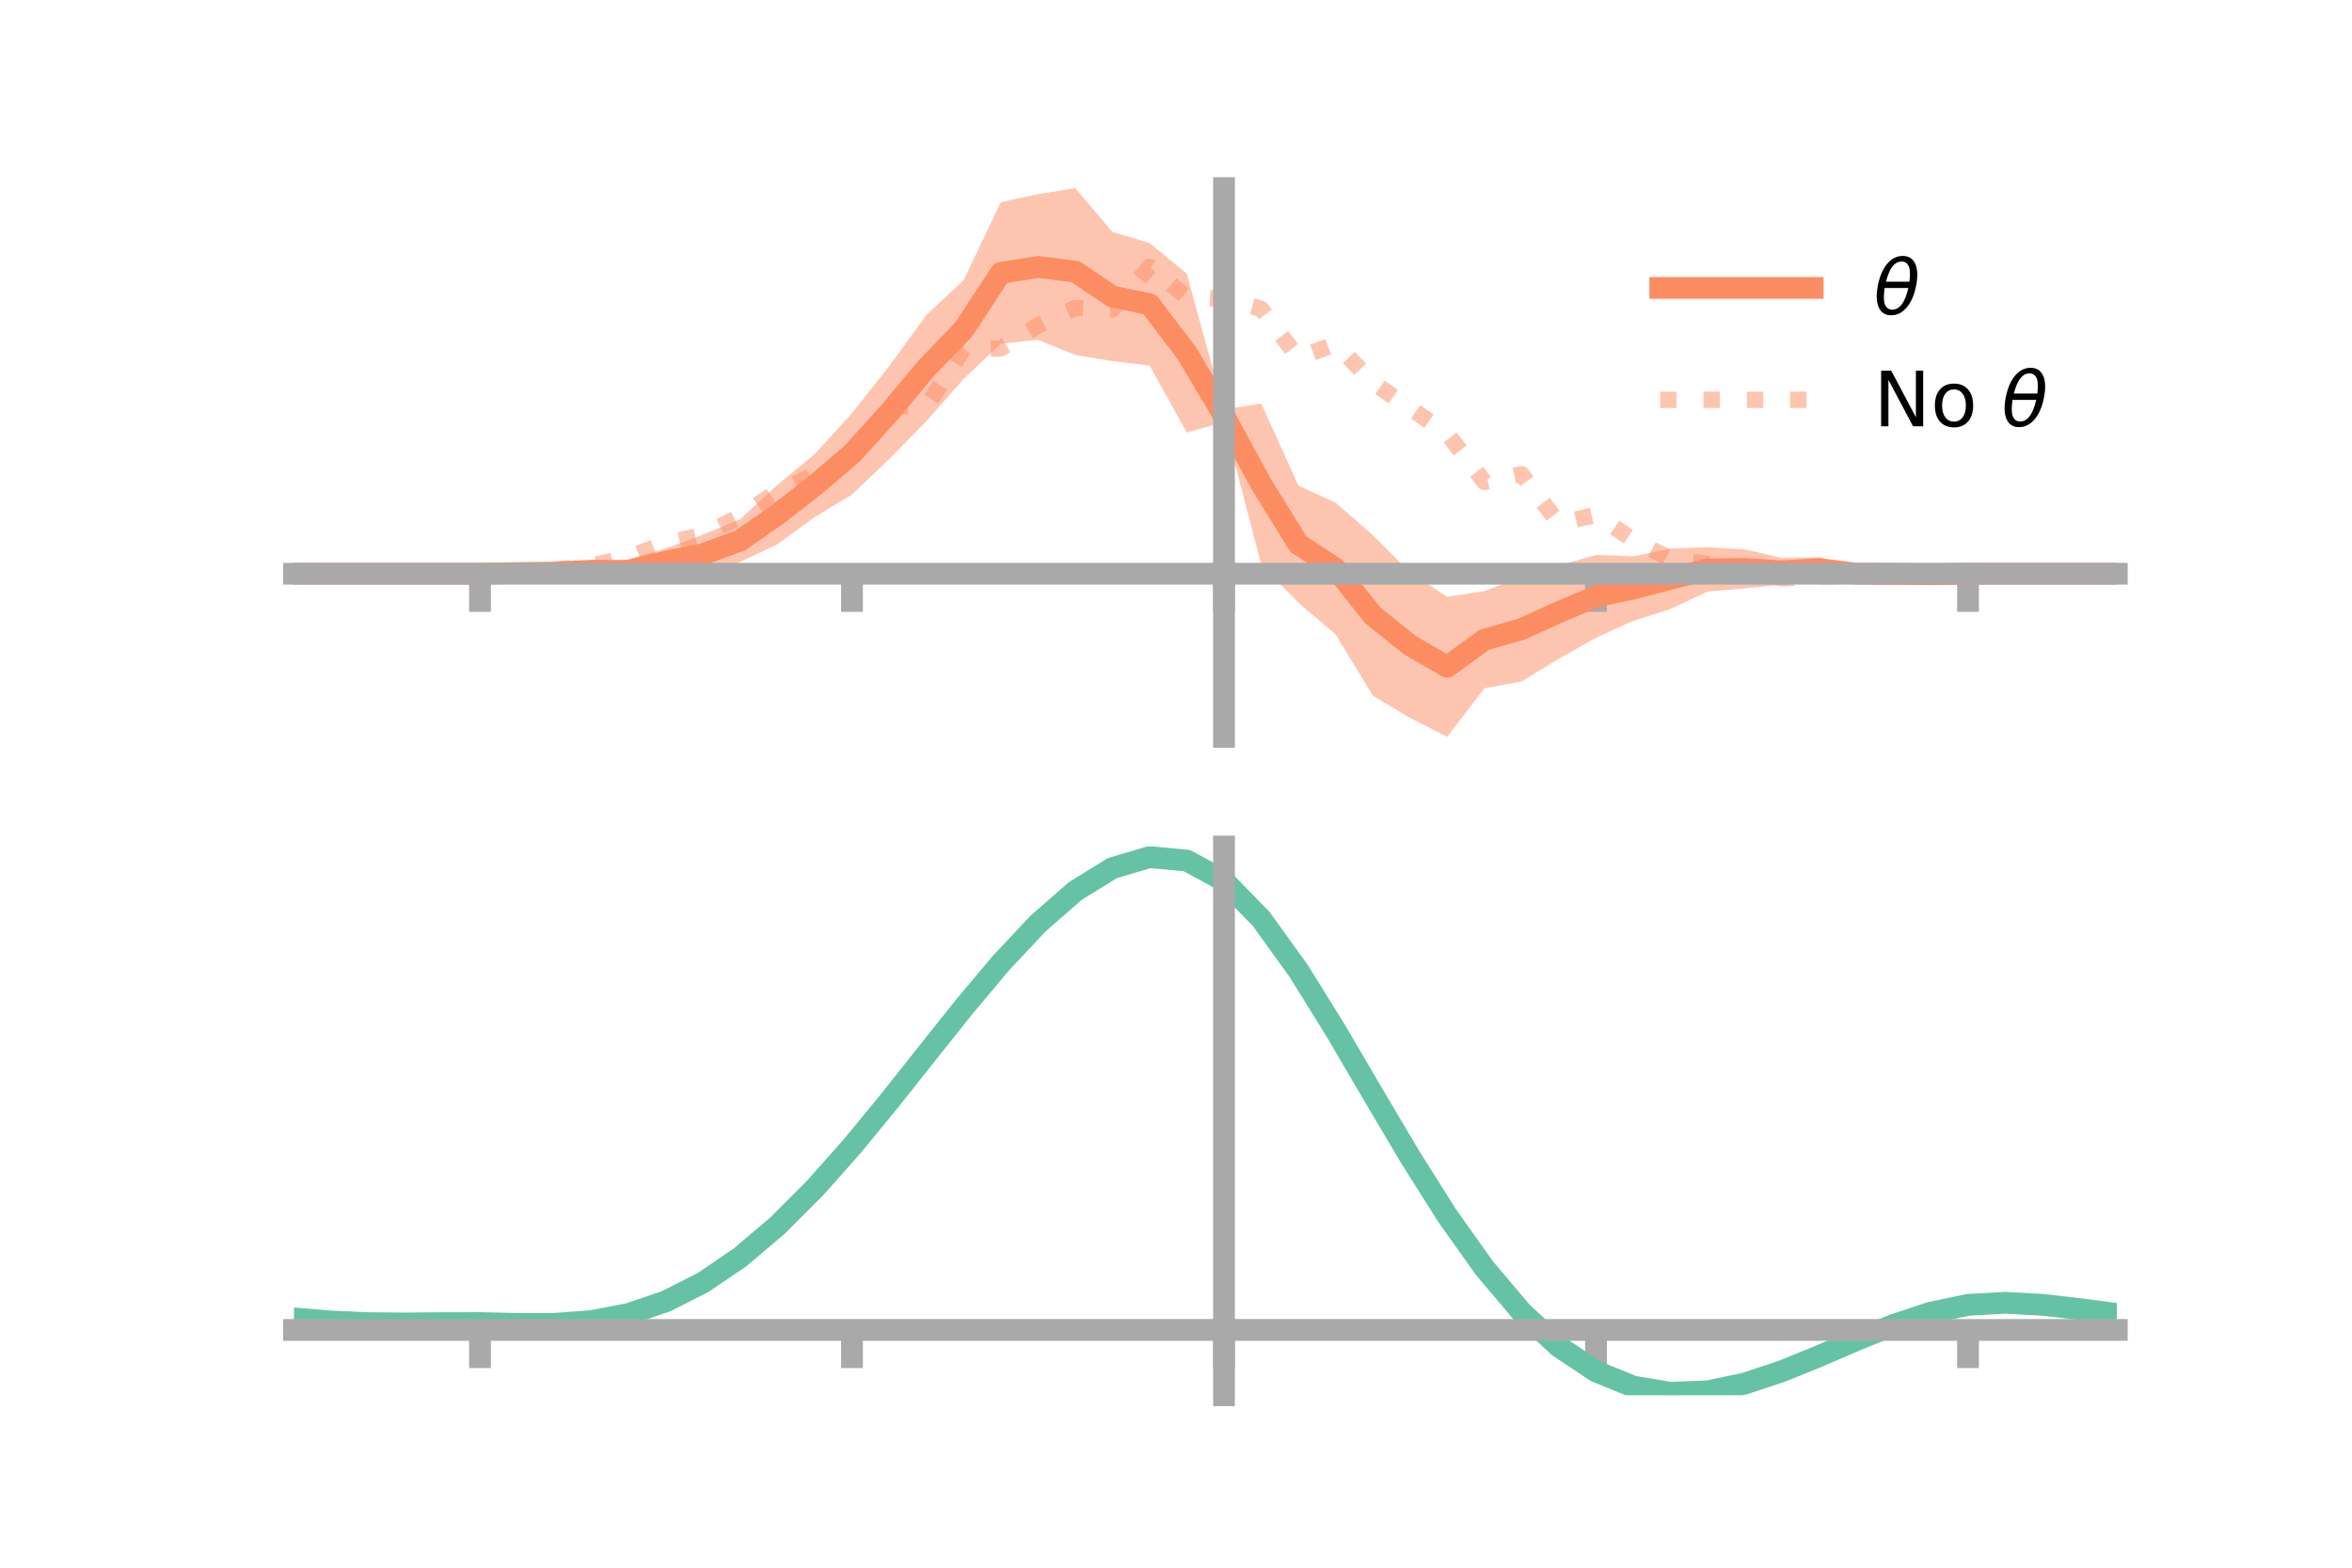 <?xml version="1.0" encoding="utf-8" standalone="no"?>
<!DOCTYPE svg PUBLIC "-//W3C//DTD SVG 1.1//EN"
  "http://www.w3.org/Graphics/SVG/1.1/DTD/svg11.dtd">
<!-- Created with matplotlib (https://matplotlib.org/) -->
<svg height="144pt" version="1.1" viewBox="0 0 216 144" width="216pt" xmlns="http://www.w3.org/2000/svg" xmlns:xlink="http://www.w3.org/1999/xlink">
 <defs>
  <style type="text/css">*{stroke-linecap:butt;stroke-linejoin:round;}</style>
 </defs>
 <g id="figure_1">
  <g id="patch_1">
   <path d="M 0 144 
L 216 144 
L 216 0 
L 0 0 
z
" style="fill:none;"/>
  </g>
  <g id="axes_1">
   <g id="patch_2">
    <path d="M 27 67.68 
L 194.4 67.68 
L 194.4 17.28 
L 27 17.28 
z
" style="fill:none;"/>
   </g>
   <g id="PolyCollection_1">
    <path clip-path="url(#p046518f925)" d="M 27 52.699 
L 27 52.699 
L 30.416 52.699 
L 33.833 52.699 
L 37.249 52.699 
L 40.665 52.699 
L 44.082 52.697 
L 47.498 52.53 
L 50.914 52.198 
L 54.331 51.786 
L 57.747 51.36 
L 61.163 50.367 
L 64.58 49.103 
L 67.996 47.672 
L 71.412 44.528 
L 74.829 41.707 
L 78.245 37.941 
L 81.661 33.635 
L 85.078 28.925 
L 88.494 25.74 
L 91.91 18.573 
L 95.327 17.834 
L 98.743 17.28 
L 102.159 21.301 
L 105.576 22.322 
L 108.992 25.147 
L 112.408 37.621 
L 115.824 37.065 
L 119.241 44.607 
L 122.657 46.174 
L 126.073 49.154 
L 129.49 52.589 
L 132.906 54.817 
L 136.322 54.297 
L 139.739 52.979 
L 143.155 51.947 
L 146.571 50.968 
L 149.988 51.1 
L 153.404 50.383 
L 156.82 50.262 
L 160.237 50.463 
L 163.653 51.253 
L 167.069 51.196 
L 170.486 52.062 
L 173.902 52.301 
L 177.318 52.636 
L 180.735 52.697 
L 184.151 52.699 
L 187.567 52.699 
L 190.984 52.699 
L 194.4 52.699 
L 194.4 52.699 
L 194.4 52.699 
L 190.984 52.699 
L 187.567 52.699 
L 184.151 52.699 
L 180.735 52.701 
L 177.318 52.855 
L 173.902 53.118 
L 170.486 53.334 
L 167.069 53.345 
L 163.653 53.707 
L 160.237 54.043 
L 156.82 54.335 
L 153.404 55.947 
L 149.988 57.02 
L 146.571 58.594 
L 143.155 60.513 
L 139.739 62.591 
L 136.322 63.227 
L 132.906 67.68 
L 129.49 65.949 
L 126.073 63.902 
L 122.657 58.273 
L 119.241 55.364 
L 115.824 51.839 
L 112.408 38.769 
L 108.992 39.73 
L 105.576 33.582 
L 102.159 33.168 
L 98.743 32.612 
L 95.327 31.212 
L 91.91 31.57 
L 88.494 34.806 
L 85.078 38.686 
L 81.661 42.175 
L 78.245 45.421 
L 74.829 47.49 
L 71.412 49.979 
L 67.996 51.612 
L 64.58 52.702 
L 61.163 52.822 
L 57.747 53.511 
L 54.331 53.056 
L 50.914 52.996 
L 47.498 52.751 
L 44.082 52.7 
L 40.665 52.699 
L 37.249 52.699 
L 33.833 52.699 
L 30.416 52.699 
L 27 52.699 
z
" style="fill:#fc8d62;fill-opacity:0.5;"/>
   </g>
   <g id="matplotlib.axis_1">
    <g id="xtick_1">
     <g id="line2d_1">
      <defs>
       <path d="M 0 0 
L 0 3.5 
" id="maa369758e3" style="stroke:#a9a9a9;stroke-width:2;"/>
      </defs>
      <g>
       <use style="fill:#a9a9a9;stroke:#a9a9a9;stroke-width:2;" x="44.082" xlink:href="#maa369758e3" y="52.699"/>
      </g>
     </g>
    </g>
    <g id="xtick_2">
     <g id="line2d_2">
      <g>
       <use style="fill:#a9a9a9;stroke:#a9a9a9;stroke-width:2;" x="78.245" xlink:href="#maa369758e3" y="52.699"/>
      </g>
     </g>
    </g>
    <g id="xtick_3">
     <g id="line2d_3">
      <g>
       <use style="fill:#a9a9a9;stroke:#a9a9a9;stroke-width:2;" x="112.408" xlink:href="#maa369758e3" y="52.699"/>
      </g>
     </g>
    </g>
    <g id="xtick_4">
     <g id="line2d_4">
      <g>
       <use style="fill:#a9a9a9;stroke:#a9a9a9;stroke-width:2;" x="146.571" xlink:href="#maa369758e3" y="52.699"/>
      </g>
     </g>
    </g>
    <g id="xtick_5">
     <g id="line2d_5">
      <g>
       <use style="fill:#a9a9a9;stroke:#a9a9a9;stroke-width:2;" x="180.735" xlink:href="#maa369758e3" y="52.699"/>
      </g>
     </g>
    </g>
   </g>
   <g id="matplotlib.axis_2"/>
   <g id="line2d_6">
    <path clip-path="url(#p046518f925)" d="M 27 52.699 
L 30.416 52.699 
L 33.833 52.699 
L 37.249 52.699 
L 40.665 52.699 
L 44.082 52.698 
L 47.498 52.64 
L 50.914 52.597 
L 54.331 52.421 
L 57.747 52.436 
L 61.163 51.594 
L 64.58 50.903 
L 67.996 49.642 
L 71.412 47.253 
L 74.829 44.599 
L 78.245 41.681 
L 81.661 37.905 
L 85.078 33.806 
L 88.494 30.273 
L 91.91 25.071 
L 95.327 24.523 
L 98.743 24.946 
L 102.159 27.235 
L 105.576 27.952 
L 108.992 32.438 
L 112.408 38.195 
L 115.824 44.452 
L 119.241 49.986 
L 122.657 52.224 
L 126.073 56.528 
L 129.49 59.269 
L 132.906 61.248 
L 136.322 58.762 
L 139.739 57.785 
L 143.155 56.23 
L 146.571 54.781 
L 149.988 54.06 
L 153.404 53.165 
L 156.82 52.299 
L 160.237 52.253 
L 163.653 52.48 
L 167.069 52.27 
L 170.486 52.698 
L 173.902 52.71 
L 177.318 52.745 
L 180.735 52.699 
L 184.151 52.699 
L 187.567 52.699 
L 190.984 52.699 
L 194.4 52.699 
" style="fill:none;stroke:#fc8d62;stroke-linecap:square;stroke-width:2;"/>
   </g>
   <g id="line2d_7">
    <path clip-path="url(#p046518f925)" d="M 27 52.699 
L 30.416 52.699 
L 33.833 52.699 
L 37.249 52.699 
L 40.665 52.699 
L 44.082 52.699 
L 47.498 52.64 
L 50.914 52.331 
L 54.331 51.956 
L 57.747 51.174 
L 61.163 49.907 
L 64.58 49.141 
L 67.996 47.418 
L 71.412 45.139 
L 74.829 43.614 
L 78.245 42.162 
L 81.661 37.289 
L 85.078 37.347 
L 88.494 32.062 
L 91.91 32.007 
L 95.327 29.895 
L 98.743 28.285 
L 102.159 28.418 
L 105.576 24.523 
L 108.992 27.297 
L 112.408 27.455 
L 115.824 28.369 
L 119.241 32.887 
L 122.657 31.576 
L 126.073 35.128 
L 129.49 37.485 
L 132.906 39.824 
L 136.322 44.263 
L 139.739 43.556 
L 143.155 48.067 
L 146.571 47.295 
L 149.988 49.597 
L 153.404 51.347 
L 156.82 51.797 
L 160.237 52.253 
L 163.653 53.128 
L 167.069 52.97 
L 170.486 52.9 
L 173.902 52.91 
L 177.318 52.738 
L 180.735 52.699 
L 184.151 52.699 
L 187.567 52.699 
L 190.984 52.699 
L 194.4 52.699 
" style="fill:none;stroke:#fc8d62;stroke-dasharray:1.5,2.475;stroke-dashoffset:0;stroke-opacity:0.5;stroke-width:1.5;"/>
   </g>
   <g id="patch_3">
    <path d="M 112.408 67.68 
L 112.408 17.28 
" style="fill:none;stroke:#a9a9a9;stroke-linecap:square;stroke-linejoin:miter;stroke-width:2;"/>
   </g>
   <g id="patch_4">
    <path d="M 194.4 67.68 
L 194.4 17.28 
" style="fill:none;"/>
   </g>
   <g id="patch_5">
    <path d="M 27 52.699 
L 194.4 52.699 
" style="fill:none;stroke:#a9a9a9;stroke-linecap:square;stroke-linejoin:miter;stroke-width:2;"/>
   </g>
   <g id="patch_6">
    <path d="M 27 17.28 
L 194.4 17.28 
" style="fill:none;"/>
   </g>
   <g id="legend_1">
    <g id="line2d_8">
     <path d="M 152.47 26.449 
L 166.47 26.449 
" style="fill:none;stroke:#fc8d62;stroke-linecap:square;stroke-width:2;"/>
    </g>
    <g id="line2d_9"/>
    <g id="text_1">
     <!-- $\theta$ -->
     <g transform="translate(172.07 28.899)scale(0.07 -0.07)">
      <defs>
       <path d="M 45.516 34.672 
L 14.453 34.672 
Q 12.359 20.062 14.5 13.875 
Q 17.188 6.25 24.469 6.25 
Q 31.781 6.25 37.359 13.922 
Q 42.234 20.656 45.516 34.672 
z
M 47.016 42.969 
Q 48.344 56.844 46.625 61.719 
Q 43.953 69.438 36.766 69.438 
Q 29.297 69.438 23.828 61.812 
Q 19.531 55.672 16.156 42.969 
z
M 38.188 76.766 
Q 49.906 76.766 54.594 66.406 
Q 59.281 56.109 55.719 37.844 
Q 52.203 19.625 43.453 9.281 
Q 34.766 -1.125 23.047 -1.125 
Q 11.281 -1.125 6.641 9.281 
Q 2 19.625 5.516 37.844 
Q 9.078 56.109 17.719 66.406 
Q 26.422 76.766 38.188 76.766 
z
" id="DejaVuSans-Oblique-952"/>
      </defs>
      <use transform="translate(0 0.234)" xlink:href="#DejaVuSans-Oblique-952"/>
     </g>
    </g>
    <g id="line2d_10">
     <path d="M 152.47 36.724 
L 166.47 36.724 
" style="fill:none;stroke:#fc8d62;stroke-dasharray:1.5,2.475;stroke-dashoffset:0;stroke-opacity:0.5;stroke-width:1.5;"/>
    </g>
    <g id="line2d_11"/>
    <g id="text_2">
     <!-- No $\theta$ -->
     <g transform="translate(172.07 39.174)scale(0.07 -0.07)">
      <defs>
       <path d="M 9.812 72.906 
L 23.094 72.906 
L 55.422 11.922 
L 55.422 72.906 
L 64.984 72.906 
L 64.984 0 
L 51.703 0 
L 19.391 60.984 
L 19.391 0 
L 9.812 0 
z
" id="DejaVuSans-78"/>
       <path d="M 30.609 48.391 
Q 23.391 48.391 19.188 42.75 
Q 14.984 37.109 14.984 27.297 
Q 14.984 17.484 19.156 11.844 
Q 23.344 6.203 30.609 6.203 
Q 37.797 6.203 41.984 11.859 
Q 46.188 17.531 46.188 27.297 
Q 46.188 37.016 41.984 42.703 
Q 37.797 48.391 30.609 48.391 
z
M 30.609 56 
Q 42.328 56 49.016 48.375 
Q 55.719 40.766 55.719 27.297 
Q 55.719 13.875 49.016 6.219 
Q 42.328 -1.422 30.609 -1.422 
Q 18.844 -1.422 12.172 6.219 
Q 5.516 13.875 5.516 27.297 
Q 5.516 40.766 12.172 48.375 
Q 18.844 56 30.609 56 
z
" id="DejaVuSans-111"/>
       <path id="DejaVuSans-32"/>
      </defs>
      <use transform="translate(0 0.234)" xlink:href="#DejaVuSans-78"/>
      <use transform="translate(74.805 0.234)" xlink:href="#DejaVuSans-111"/>
      <use transform="translate(135.986 0.234)" xlink:href="#DejaVuSans-32"/>
      <use transform="translate(167.773 0.234)" xlink:href="#DejaVuSans-Oblique-952"/>
     </g>
    </g>
   </g>
  </g>
  <g id="axes_2">
   <g id="patch_7">
    <path d="M 27 128.16 
L 194.4 128.16 
L 194.4 77.76 
L 27 77.76 
z
" style="fill:none;"/>
   </g>
   <g id="PolyCollection_2">
    <path clip-path="url(#pd6c3135502)" d="M 27 121.14 
L 27 121.061 
L 30.416 121.359 
L 33.833 121.511 
L 37.249 121.537 
L 40.665 121.5 
L 44.082 121.49 
L 47.498 121.565 
L 50.914 121.566 
L 54.331 121.309 
L 57.747 120.649 
L 61.163 119.471 
L 64.58 117.703 
L 67.996 115.322 
L 71.412 112.349 
L 74.829 108.844 
L 78.245 104.899 
L 81.661 100.644 
L 85.078 96.233 
L 88.494 91.849 
L 91.91 87.692 
L 95.327 83.978 
L 98.743 80.932 
L 102.159 78.783 
L 105.576 77.76 
L 108.992 78.088 
L 112.408 79.972 
L 115.824 83.531 
L 119.241 88.342 
L 122.657 93.926 
L 126.073 99.844 
L 129.49 105.711 
L 132.906 111.213 
L 136.322 116.104 
L 139.739 120.213 
L 143.155 123.435 
L 146.571 125.734 
L 149.988 127.135 
L 153.404 127.713 
L 156.82 127.583 
L 160.237 126.883 
L 163.653 125.769 
L 167.069 124.405 
L 170.486 122.961 
L 173.902 121.6 
L 177.318 120.485 
L 180.735 119.777 
L 184.151 119.585 
L 187.567 119.778 
L 190.984 120.181 
L 194.4 120.645 
L 194.4 120.751 
L 194.4 120.751 
L 190.984 120.312 
L 187.567 119.93 
L 184.151 119.747 
L 180.735 119.943 
L 177.318 120.66 
L 173.902 121.805 
L 170.486 123.217 
L 167.069 124.719 
L 163.653 126.135 
L 160.237 127.29 
L 156.82 128.017 
L 153.404 128.16 
L 149.988 127.591 
L 146.571 126.211 
L 143.155 123.963 
L 139.739 120.832 
L 136.322 116.854 
L 132.906 112.122 
L 129.49 106.8 
L 126.073 101.117 
L 122.657 95.38 
L 119.241 89.96 
L 115.824 85.288 
L 112.408 81.833 
L 108.992 80.01 
L 105.576 79.698 
L 102.159 80.692 
L 98.743 82.768 
L 95.327 85.701 
L 91.91 89.269 
L 88.494 93.253 
L 85.078 97.445 
L 81.661 101.654 
L 78.245 105.709 
L 74.829 109.461 
L 71.412 112.794 
L 67.996 115.62 
L 64.58 117.889 
L 61.163 119.586 
L 57.747 120.736 
L 54.331 121.39 
L 50.914 121.645 
L 47.498 121.643 
L 44.082 121.568 
L 40.665 121.572 
L 37.249 121.599 
L 33.833 121.565 
L 30.416 121.418 
L 27 121.14 
z
" style="fill:#66c2a5;fill-opacity:0.5;"/>
   </g>
   <g id="matplotlib.axis_3">
    <g id="xtick_6">
     <g id="line2d_12">
      <g>
       <use style="fill:#a9a9a9;stroke:#a9a9a9;stroke-width:2;" x="44.082" xlink:href="#maa369758e3" y="122.163"/>
      </g>
     </g>
    </g>
    <g id="xtick_7">
     <g id="line2d_13">
      <g>
       <use style="fill:#a9a9a9;stroke:#a9a9a9;stroke-width:2;" x="78.245" xlink:href="#maa369758e3" y="122.163"/>
      </g>
     </g>
    </g>
    <g id="xtick_8">
     <g id="line2d_14">
      <g>
       <use style="fill:#a9a9a9;stroke:#a9a9a9;stroke-width:2;" x="112.408" xlink:href="#maa369758e3" y="122.163"/>
      </g>
     </g>
    </g>
    <g id="xtick_9">
     <g id="line2d_15">
      <g>
       <use style="fill:#a9a9a9;stroke:#a9a9a9;stroke-width:2;" x="146.571" xlink:href="#maa369758e3" y="122.163"/>
      </g>
     </g>
    </g>
    <g id="xtick_10">
     <g id="line2d_16">
      <g>
       <use style="fill:#a9a9a9;stroke:#a9a9a9;stroke-width:2;" x="180.735" xlink:href="#maa369758e3" y="122.163"/>
      </g>
     </g>
    </g>
   </g>
   <g id="matplotlib.axis_4"/>
   <g id="line2d_17">
    <path clip-path="url(#pd6c3135502)" d="M 27 121.101 
L 30.416 121.388 
L 33.833 121.538 
L 37.249 121.568 
L 40.665 121.536 
L 44.082 121.529 
L 47.498 121.604 
L 50.914 121.605 
L 54.331 121.35 
L 57.747 120.692 
L 61.163 119.529 
L 64.58 117.796 
L 67.996 115.471 
L 71.412 112.571 
L 74.829 109.152 
L 78.245 105.304 
L 81.661 101.149 
L 85.078 96.839 
L 88.494 92.551 
L 91.91 88.48 
L 95.327 84.839 
L 98.743 81.85 
L 102.159 79.737 
L 105.576 78.729 
L 108.992 79.049 
L 112.408 80.903 
L 115.824 84.41 
L 119.241 89.151 
L 122.657 94.653 
L 126.073 100.48 
L 129.49 106.255 
L 132.906 111.668 
L 136.322 116.479 
L 139.739 120.522 
L 143.155 123.699 
L 146.571 125.973 
L 149.988 127.363 
L 153.404 127.937 
L 156.82 127.8 
L 160.237 127.087 
L 163.653 125.952 
L 167.069 124.562 
L 170.486 123.089 
L 173.902 121.703 
L 177.318 120.572 
L 180.735 119.86 
L 184.151 119.666 
L 187.567 119.854 
L 190.984 120.247 
L 194.4 120.698 
" style="fill:none;stroke:#66c2a5;stroke-linecap:square;stroke-width:2;"/>
   </g>
   <g id="patch_8">
    <path d="M 112.408 128.16 
L 112.408 77.76 
" style="fill:none;stroke:#a9a9a9;stroke-linecap:square;stroke-linejoin:miter;stroke-width:2;"/>
   </g>
   <g id="patch_9">
    <path d="M 194.4 128.16 
L 194.4 77.76 
" style="fill:none;"/>
   </g>
   <g id="patch_10">
    <path d="M 27 122.163 
L 194.4 122.163 
" style="fill:none;stroke:#a9a9a9;stroke-linecap:square;stroke-linejoin:miter;stroke-width:2;"/>
   </g>
   <g id="patch_11">
    <path d="M 27 77.76 
L 194.4 77.76 
" style="fill:none;"/>
   </g>
  </g>
 </g>
 <defs>
  <clipPath id="p046518f925">
   <rect height="50.4" width="167.4" x="27" y="17.28"/>
  </clipPath>
  <clipPath id="pd6c3135502">
   <rect height="50.4" width="167.4" x="27" y="77.76"/>
  </clipPath>
 </defs>
</svg>
